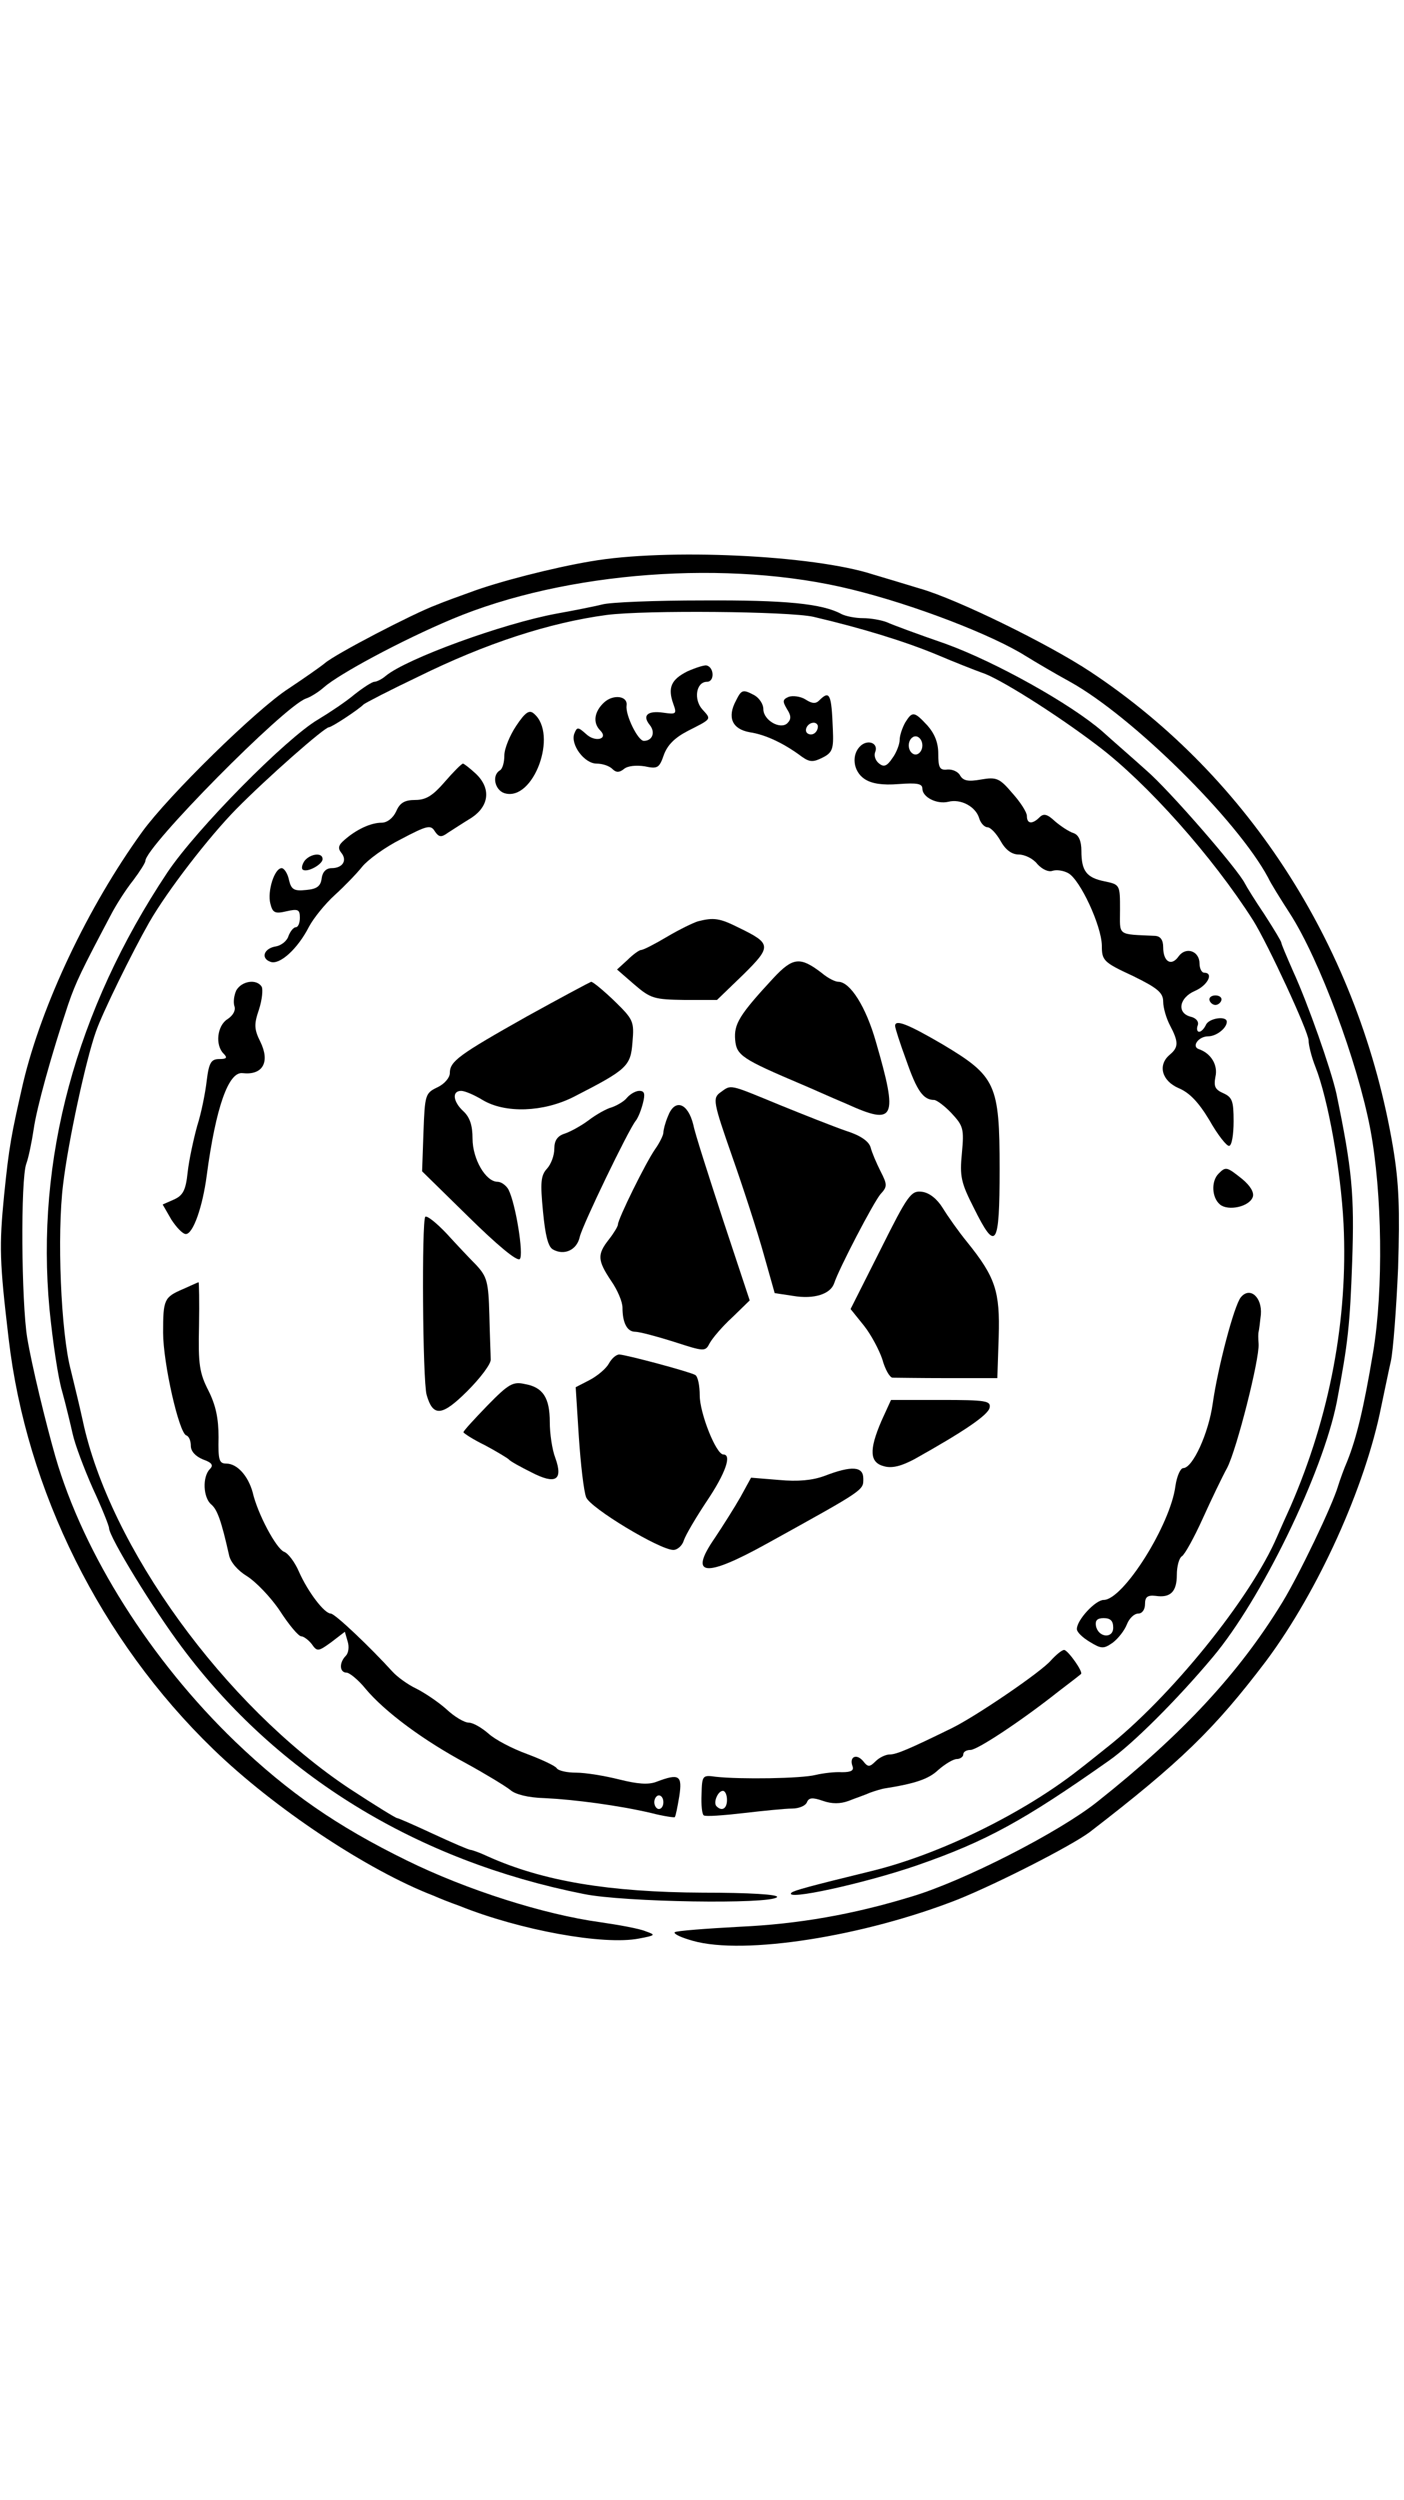 <?xml version="1.0" standalone="no"?>
<!DOCTYPE svg PUBLIC "-//W3C//DTD SVG 20010904//EN"
 "http://www.w3.org/TR/2001/REC-SVG-20010904/DTD/svg10.dtd">
<svg version="1.0" xmlns="http://www.w3.org/2000/svg"
 width="309pt" height="550pt" viewBox="0 0 309 550"
 preserveAspectRatio="xMidYMid meet">

<g transform="translate(0,550) scale(0.1,-0.1)"
fill="#000000" stroke="none">
<path d="M1300 4265 c-83 -14 -204 -45 -265 -68 -22 -8 -56 -20 -75 -28 -51
-19 -222 -108 -245 -128 -11 -9 -47 -34 -80 -56 -70 -45 -264 -235 -322 -315
-120 -166 -221 -380 -262 -552 -26 -114 -31 -139 -42 -248 -11 -112 -10 -146
10 -315 39 -335 203 -664 450 -903 134 -130 340 -267 486 -323 11 -5 36 -15
56 -22 134 -54 318 -87 395 -72 37 7 38 8 15 16 -14 6 -59 14 -100 20 -124 17
-294 71 -426 136 -153 75 -260 149 -377 261 -186 179 -334 413 -396 627 -22
77 -52 201 -62 261 -13 78 -15 351 -2 384 5 14 12 48 16 75 7 49 39 164 76
275 17 50 31 78 95 199 11 21 32 54 48 74 15 20 27 39 27 43 0 31 304 339 353
357 12 4 30 16 40 25 33 29 170 103 282 150 250 105 610 132 880 65 135 -33
307 -99 382 -146 21 -13 65 -39 98 -57 137 -76 368 -304 436 -431 6 -13 28
-48 48 -79 65 -101 149 -327 177 -475 26 -139 29 -352 6 -490 -21 -126 -37
-190 -57 -240 -7 -16 -16 -41 -20 -54 -13 -44 -85 -194 -122 -255 -95 -156
-220 -291 -408 -440 -84 -67 -295 -175 -410 -209 -128 -39 -247 -60 -377 -66
-75 -4 -139 -9 -143 -12 -3 -4 15 -12 40 -19 113 -32 377 10 583 91 87 35 248
117 290 148 200 154 275 227 388 376 115 154 219 384 254 561 7 33 16 77 21
99 5 22 12 114 16 205 4 131 2 186 -11 265 -73 434 -314 814 -666 1047 -92 61
-294 160 -375 183 -33 10 -79 24 -103 31 -132 43 -456 58 -622 29z"/>
<path d="M1325 4170 c-16 -4 -61 -13 -100 -20 -119 -22 -330 -99 -376 -137 -8
-7 -20 -13 -25 -13 -5 0 -25 -13 -44 -28 -19 -16 -55 -40 -80 -55 -70 -41
-268 -241 -332 -337 -201 -302 -290 -631 -259 -961 7 -70 19 -152 28 -181 8
-29 18 -71 23 -93 5 -23 25 -76 44 -119 20 -43 36 -83 36 -88 0 -19 97 -178
161 -263 210 -281 516 -469 884 -542 88 -18 409 -23 425 -7 6 6 -62 10 -163
10 -206 1 -352 25 -474 80 -17 8 -34 14 -37 14 -4 0 -41 16 -82 35 -41 19 -77
35 -80 35 -3 0 -50 29 -105 65 -275 183 -528 532 -587 810 -6 28 -18 77 -26
110 -22 82 -31 299 -17 410 11 93 50 273 72 335 14 41 80 175 117 240 40 70
132 189 192 250 67 68 194 180 204 180 6 0 64 38 76 50 3 3 57 31 120 61 150
74 289 119 415 136 85 11 401 8 455 -4 107 -25 201 -54 271 -83 40 -17 86 -35
100 -40 36 -11 162 -90 254 -160 109 -82 254 -245 343 -385 32 -51 122 -245
122 -264 0 -11 7 -38 15 -58 28 -71 56 -228 62 -346 10 -209 -30 -422 -117
-622 -10 -22 -23 -51 -29 -65 -58 -136 -237 -357 -378 -467 -15 -12 -41 -33
-58 -46 -122 -96 -305 -186 -455 -223 -139 -34 -172 -43 -178 -48 -19 -19 160
20 276 60 153 53 236 99 422 230 52 36 152 136 229 228 107 127 242 405 273
561 25 131 29 170 34 310 5 146 0 202 -35 370 -12 53 -62 196 -95 268 -14 32
-26 60 -26 63 0 3 -17 31 -37 62 -21 31 -40 62 -43 68 -15 31 -167 206 -217
249 -31 28 -75 66 -97 86 -69 60 -235 153 -346 193 -58 20 -115 41 -128 47
-13 5 -36 9 -53 9 -16 0 -37 4 -47 9 -42 23 -124 31 -304 30 -106 0 -206 -4
-223 -9z"/>
<path d="M1513 4023 c-36 -18 -44 -36 -31 -72 8 -22 6 -23 -22 -19 -35 5 -47
-6 -30 -27 13 -16 6 -35 -13 -35 -13 0 -41 57 -38 78 3 21 -29 25 -49 7 -22
-20 -26 -45 -9 -62 19 -19 -11 -27 -31 -8 -18 16 -20 16 -26 1 -9 -24 22 -66
49 -66 13 0 28 -5 35 -12 8 -8 15 -8 25 0 8 7 27 9 46 6 28 -6 32 -4 42 25 8
22 24 38 53 53 53 27 52 25 32 47 -20 22 -14 61 10 61 17 0 16 32 -1 36 -5 1
-24 -5 -42 -13z"/>
<path d="M1620 3959 c-20 -37 -9 -63 30 -70 34 -5 75 -24 115 -54 17 -12 25
-12 45 -2 22 11 25 19 23 62 -3 79 -7 87 -30 64 -8 -8 -16 -7 -30 2 -11 7 -28
9 -37 6 -14 -6 -14 -10 -4 -27 9 -14 10 -22 1 -31 -15 -15 -53 6 -53 31 0 11
-9 24 -19 30 -26 14 -29 13 -41 -11z m180 -57 c0 -13 -12 -22 -22 -16 -10 6
-1 24 13 24 5 0 9 -4 9 -8z"/>
<path d="M1136 3903 c-14 -21 -26 -50 -26 -65 0 -15 -4 -30 -10 -33 -18 -11
-11 -43 10 -50 64 -20 119 130 65 175 -10 9 -19 3 -39 -27z"/>
<path d="M1992 3910 c-6 -11 -12 -28 -12 -38 0 -9 -7 -28 -16 -40 -12 -18 -19
-20 -29 -12 -8 6 -12 17 -9 25 8 19 -14 29 -31 15 -22 -19 -18 -57 8 -74 15
-10 39 -14 75 -11 40 3 52 1 52 -10 0 -19 32 -35 57 -29 27 7 60 -10 68 -36 3
-11 12 -20 18 -20 7 0 20 -14 29 -30 11 -20 25 -30 40 -30 13 0 32 -9 41 -21
11 -12 25 -18 33 -15 9 3 24 1 35 -5 26 -14 73 -115 74 -159 0 -33 3 -37 68
-67 55 -27 67 -37 67 -57 0 -13 7 -37 15 -52 19 -36 19 -48 0 -64 -28 -23 -18
-58 19 -74 24 -10 44 -31 68 -71 18 -32 38 -57 43 -56 6 0 10 25 10 54 0 45
-3 53 -23 62 -18 8 -21 15 -17 36 6 26 -10 52 -37 61 -16 6 0 28 21 28 18 0
41 18 41 32 0 14 -40 8 -46 -7 -4 -8 -10 -15 -15 -15 -4 0 -6 6 -3 14 3 8 -3
16 -15 19 -32 8 -26 42 9 57 28 12 42 40 20 40 -5 0 -10 9 -10 20 0 28 -30 38
-46 16 -16 -23 -34 -12 -34 20 0 16 -6 24 -17 25 -86 4 -78 -1 -78 58 0 54 0
55 -34 62 -40 8 -51 23 -51 67 0 22 -6 35 -17 39 -10 3 -28 15 -41 26 -17 16
-25 18 -34 9 -16 -16 -28 -15 -28 3 0 8 -14 30 -32 50 -28 33 -35 36 -69 30
-28 -5 -39 -3 -46 9 -4 8 -17 14 -28 13 -17 -2 -20 4 -20 35 0 24 -8 44 -24
62 -29 31 -33 32 -49 6z m38 -50 c0 -11 -7 -20 -15 -20 -8 0 -15 9 -15 20 0
11 7 20 15 20 8 0 15 -9 15 -20z"/>
<path d="M979 3780 c-26 -30 -41 -40 -65 -40 -23 0 -34 -6 -42 -25 -7 -15 -20
-25 -32 -25 -24 0 -56 -15 -82 -38 -13 -11 -15 -18 -7 -28 14 -17 3 -34 -21
-34 -12 0 -20 -8 -22 -22 -2 -18 -11 -24 -34 -26 -27 -3 -33 1 -38 22 -3 15
-11 26 -16 26 -16 0 -32 -51 -25 -78 5 -20 10 -23 35 -17 26 6 30 4 30 -14 0
-12 -4 -21 -9 -21 -5 0 -12 -9 -16 -19 -3 -11 -16 -21 -27 -23 -27 -4 -35 -26
-13 -34 20 -8 60 28 85 77 10 19 36 51 57 70 21 19 48 47 60 62 12 15 50 43
86 61 57 30 65 32 74 17 9 -13 14 -14 29 -3 11 7 34 22 52 33 39 26 43 65 9
97 -13 12 -26 22 -28 22 -3 0 -21 -18 -40 -40z"/>
<path d="M671 3607 c-6 -8 -8 -17 -5 -20 9 -8 44 11 44 23 0 15 -26 12 -39 -3z"/>
<path d="M1536 3473 c-10 -3 -41 -18 -68 -34 -27 -16 -52 -29 -57 -29 -4 0
-18 -10 -30 -22 l-23 -21 38 -33 c36 -31 44 -33 111 -34 l71 0 57 55 c64 63
63 69 -9 104 -42 21 -55 23 -90 14z"/>
<path d="M1702 3348 c-75 -81 -87 -101 -84 -136 3 -34 15 -42 147 -98 17 -7
61 -27 99 -43 106 -48 113 -33 64 136 -22 78 -57 133 -83 133 -7 0 -23 8 -36
19 -48 37 -64 35 -107 -11z"/>
<path d="M520 3321 c-5 -11 -7 -26 -4 -35 3 -9 -3 -20 -15 -28 -23 -14 -28
-57 -9 -76 9 -9 7 -12 -9 -12 -18 0 -23 -7 -28 -47 -3 -27 -12 -72 -21 -100
-8 -29 -18 -75 -21 -102 -4 -39 -10 -51 -30 -60 l-25 -11 19 -33 c11 -17 25
-32 32 -32 16 0 37 60 46 129 20 150 48 229 79 225 44 -5 61 24 39 69 -14 28
-14 39 -3 71 7 22 9 44 6 50 -11 18 -44 13 -56 -8z"/>
<path d="M1160 3264 c-151 -85 -170 -99 -170 -125 0 -10 -12 -24 -27 -31 -27
-13 -28 -16 -31 -99 l-3 -86 103 -101 c61 -60 106 -98 112 -92 9 9 -9 122 -25
153 -5 9 -16 17 -24 17 -26 0 -55 50 -55 95 0 29 -6 47 -20 60 -23 21 -26 45
-5 45 8 0 29 -9 47 -20 50 -30 134 -27 201 7 117 60 125 67 129 120 4 46 2 50
-40 91 -24 23 -47 42 -51 42 -3 -1 -67 -35 -141 -76z"/>
<path d="M2662 3299 c2 -6 8 -10 13 -10 5 0 11 4 13 10 2 6 -4 11 -13 11 -9 0
-15 -5 -13 -11z"/>
<path d="M1970 3243 c0 -5 11 -39 25 -77 23 -66 37 -86 61 -86 5 0 23 -13 38
-29 26 -28 28 -34 23 -88 -5 -51 -2 -65 26 -120 49 -99 57 -87 57 85 0 187 -8
204 -125 274 -77 45 -105 56 -105 41z"/>
<path d="M1586 3097 c-18 -13 -17 -20 26 -143 25 -71 56 -167 69 -214 l24 -85
40 -6 c47 -8 83 4 91 28 10 31 86 177 102 196 15 16 15 21 0 50 -9 18 -19 41
-22 53 -4 13 -22 26 -54 36 -26 9 -92 35 -146 57 -114 47 -106 45 -130 28z"/>
<path d="M1380 3085 c-6 -8 -22 -17 -33 -21 -12 -3 -35 -16 -52 -29 -16 -12
-40 -25 -52 -29 -16 -5 -23 -15 -23 -33 0 -15 -7 -34 -16 -44 -14 -15 -15 -31
-9 -94 5 -52 11 -78 22 -84 25 -14 53 -1 59 28 7 28 107 235 123 255 5 6 12
23 16 39 5 20 4 27 -8 27 -8 0 -20 -7 -27 -15z"/>
<path d="M1470 3044 c-6 -14 -10 -30 -10 -36 0 -5 -8 -22 -18 -36 -21 -30 -82
-154 -82 -166 0 -4 -9 -19 -20 -33 -26 -33 -25 -46 5 -91 14 -20 25 -46 25
-59 0 -33 10 -53 28 -53 9 0 47 -10 85 -22 68 -22 69 -22 79 -3 6 11 28 37 50
57 l38 37 -59 178 c-32 98 -62 191 -65 208 -12 49 -41 59 -56 19z"/>
<path d="M2682 2918 c-17 -17 -15 -53 3 -68 18 -15 64 -5 72 16 4 10 -5 25
-23 40 -34 27 -36 28 -52 12z"/>
<path d="M1938 2751 l-66 -131 29 -36 c16 -20 34 -54 41 -75 6 -22 16 -39 22
-40 6 0 61 -1 121 -1 l110 0 3 91 c3 100 -7 131 -70 209 -18 22 -42 56 -53 74
-13 21 -30 34 -46 36 -24 3 -31 -7 -91 -127z"/>
<path d="M936 2823 c-8 -8 -6 -361 3 -392 14 -49 34 -47 90 9 29 29 52 60 51
69 0 9 -2 53 -3 98 -2 73 -5 84 -29 110 -15 15 -45 47 -66 70 -22 23 -42 39
-46 36z"/>
<path d="M403 2664 c-42 -18 -44 -23 -44 -96 0 -67 35 -221 51 -226 6 -2 10
-12 10 -23 0 -12 10 -23 27 -30 20 -7 23 -13 15 -21 -17 -17 -15 -63 3 -78 13
-11 22 -35 39 -111 3 -16 20 -35 40 -47 19 -12 52 -46 72 -76 20 -31 41 -56
47 -56 5 0 16 -8 23 -17 12 -17 14 -17 43 4 l30 23 6 -21 c4 -12 2 -26 -4 -32
-15 -15 -14 -37 2 -37 6 0 26 -16 42 -36 43 -51 127 -113 220 -163 44 -24 88
-51 98 -59 11 -10 40 -17 75 -18 65 -3 164 -16 236 -33 27 -7 50 -10 51 -9 2
2 6 22 10 46 7 46 0 51 -50 32 -18 -7 -42 -5 -82 5 -32 8 -74 15 -95 15 -20 0
-39 4 -43 10 -3 5 -33 19 -65 31 -33 12 -71 32 -85 45 -15 13 -34 24 -43 24
-10 0 -32 13 -50 30 -18 16 -48 36 -66 45 -19 9 -42 26 -52 37 -50 55 -127
128 -136 128 -14 0 -50 47 -70 92 -9 21 -24 41 -33 44 -17 7 -58 83 -69 131
-10 36 -34 63 -58 63 -16 0 -18 8 -17 58 0 41 -6 70 -22 102 -20 39 -23 58
-21 143 1 53 0 97 -1 96 -1 0 -16 -7 -34 -15z m1057 -1129 c0 -8 -4 -15 -10
-15 -5 0 -10 7 -10 15 0 8 5 15 10 15 6 0 10 -7 10 -15z"/>
<path d="M2731 2646 c-15 -18 -51 -156 -62 -234 -9 -65 -44 -142 -65 -142 -6
0 -14 -18 -17 -39 -11 -86 -115 -251 -158 -251 -18 0 -59 -44 -59 -64 0 -7 13
-19 28 -28 26 -16 31 -16 51 -2 12 9 26 27 31 40 5 13 16 24 25 24 9 0 15 9
15 21 0 15 5 20 23 18 33 -5 47 9 47 46 0 19 5 37 11 41 6 3 27 41 46 83 19
42 43 92 54 112 21 41 71 238 69 272 -1 12 -1 24 0 27 1 3 3 20 5 38 3 38 -24
62 -44 38z m-281 -727 c0 -25 -33 -22 -38 4 -2 12 3 17 17 17 15 0 21 -6 21
-21z"/>
<path d="M1340 2500 c-6 -11 -25 -27 -42 -36 l-31 -16 7 -110 c4 -60 11 -120
16 -132 8 -23 162 -116 192 -116 9 0 20 10 23 21 4 12 27 51 51 87 41 61 55
102 36 102 -16 0 -52 91 -52 130 0 21 -4 42 -10 45 -12 7 -150 44 -167 45 -7
0 -17 -9 -23 -20z"/>
<path d="M1073 2408 c-29 -30 -53 -56 -53 -59 0 -2 21 -16 48 -29 26 -14 49
-28 52 -31 3 -4 25 -16 49 -28 54 -28 71 -18 53 32 -7 18 -12 54 -12 78 0 54
-15 77 -55 84 -26 6 -36 0 -82 -47z"/>
<path d="M1940 2374 c-28 -65 -26 -92 6 -100 18 -5 39 1 67 16 109 61 162 97
165 113 3 15 -8 17 -107 17 l-110 0 -21 -46z"/>
<path d="M1815 2253 c-27 -10 -59 -13 -101 -9 l-61 5 -23 -42 c-13 -23 -39
-64 -57 -91 -58 -84 -22 -88 115 -12 217 120 212 117 212 143 0 27 -25 29 -85
6z"/>
<path d="M2313 1847 c-21 -25 -165 -123 -218 -149 -94 -46 -122 -58 -137 -58
-9 0 -23 -7 -31 -15 -13 -13 -17 -13 -27 0 -15 18 -31 10 -24 -10 4 -10 -2
-14 -23 -14 -15 1 -41 -2 -58 -6 -31 -8 -166 -10 -220 -4 -29 4 -30 3 -31 -39
-1 -23 1 -44 5 -46 4 -3 43 0 87 5 43 5 92 10 107 10 15 0 30 6 33 14 4 10 12
11 35 3 20 -7 38 -7 57 0 15 6 36 13 47 18 11 4 25 8 30 9 70 11 99 21 120 41
15 13 33 24 41 24 7 0 14 5 14 10 0 6 7 10 16 10 15 0 112 64 194 129 25 19
47 36 49 38 6 4 -29 53 -37 53 -5 0 -18 -11 -29 -23z m-713 -307 c0 -19 -11
-26 -23 -14 -8 8 3 34 14 34 5 0 9 -9 9 -20z"/>
</g>
</svg>

